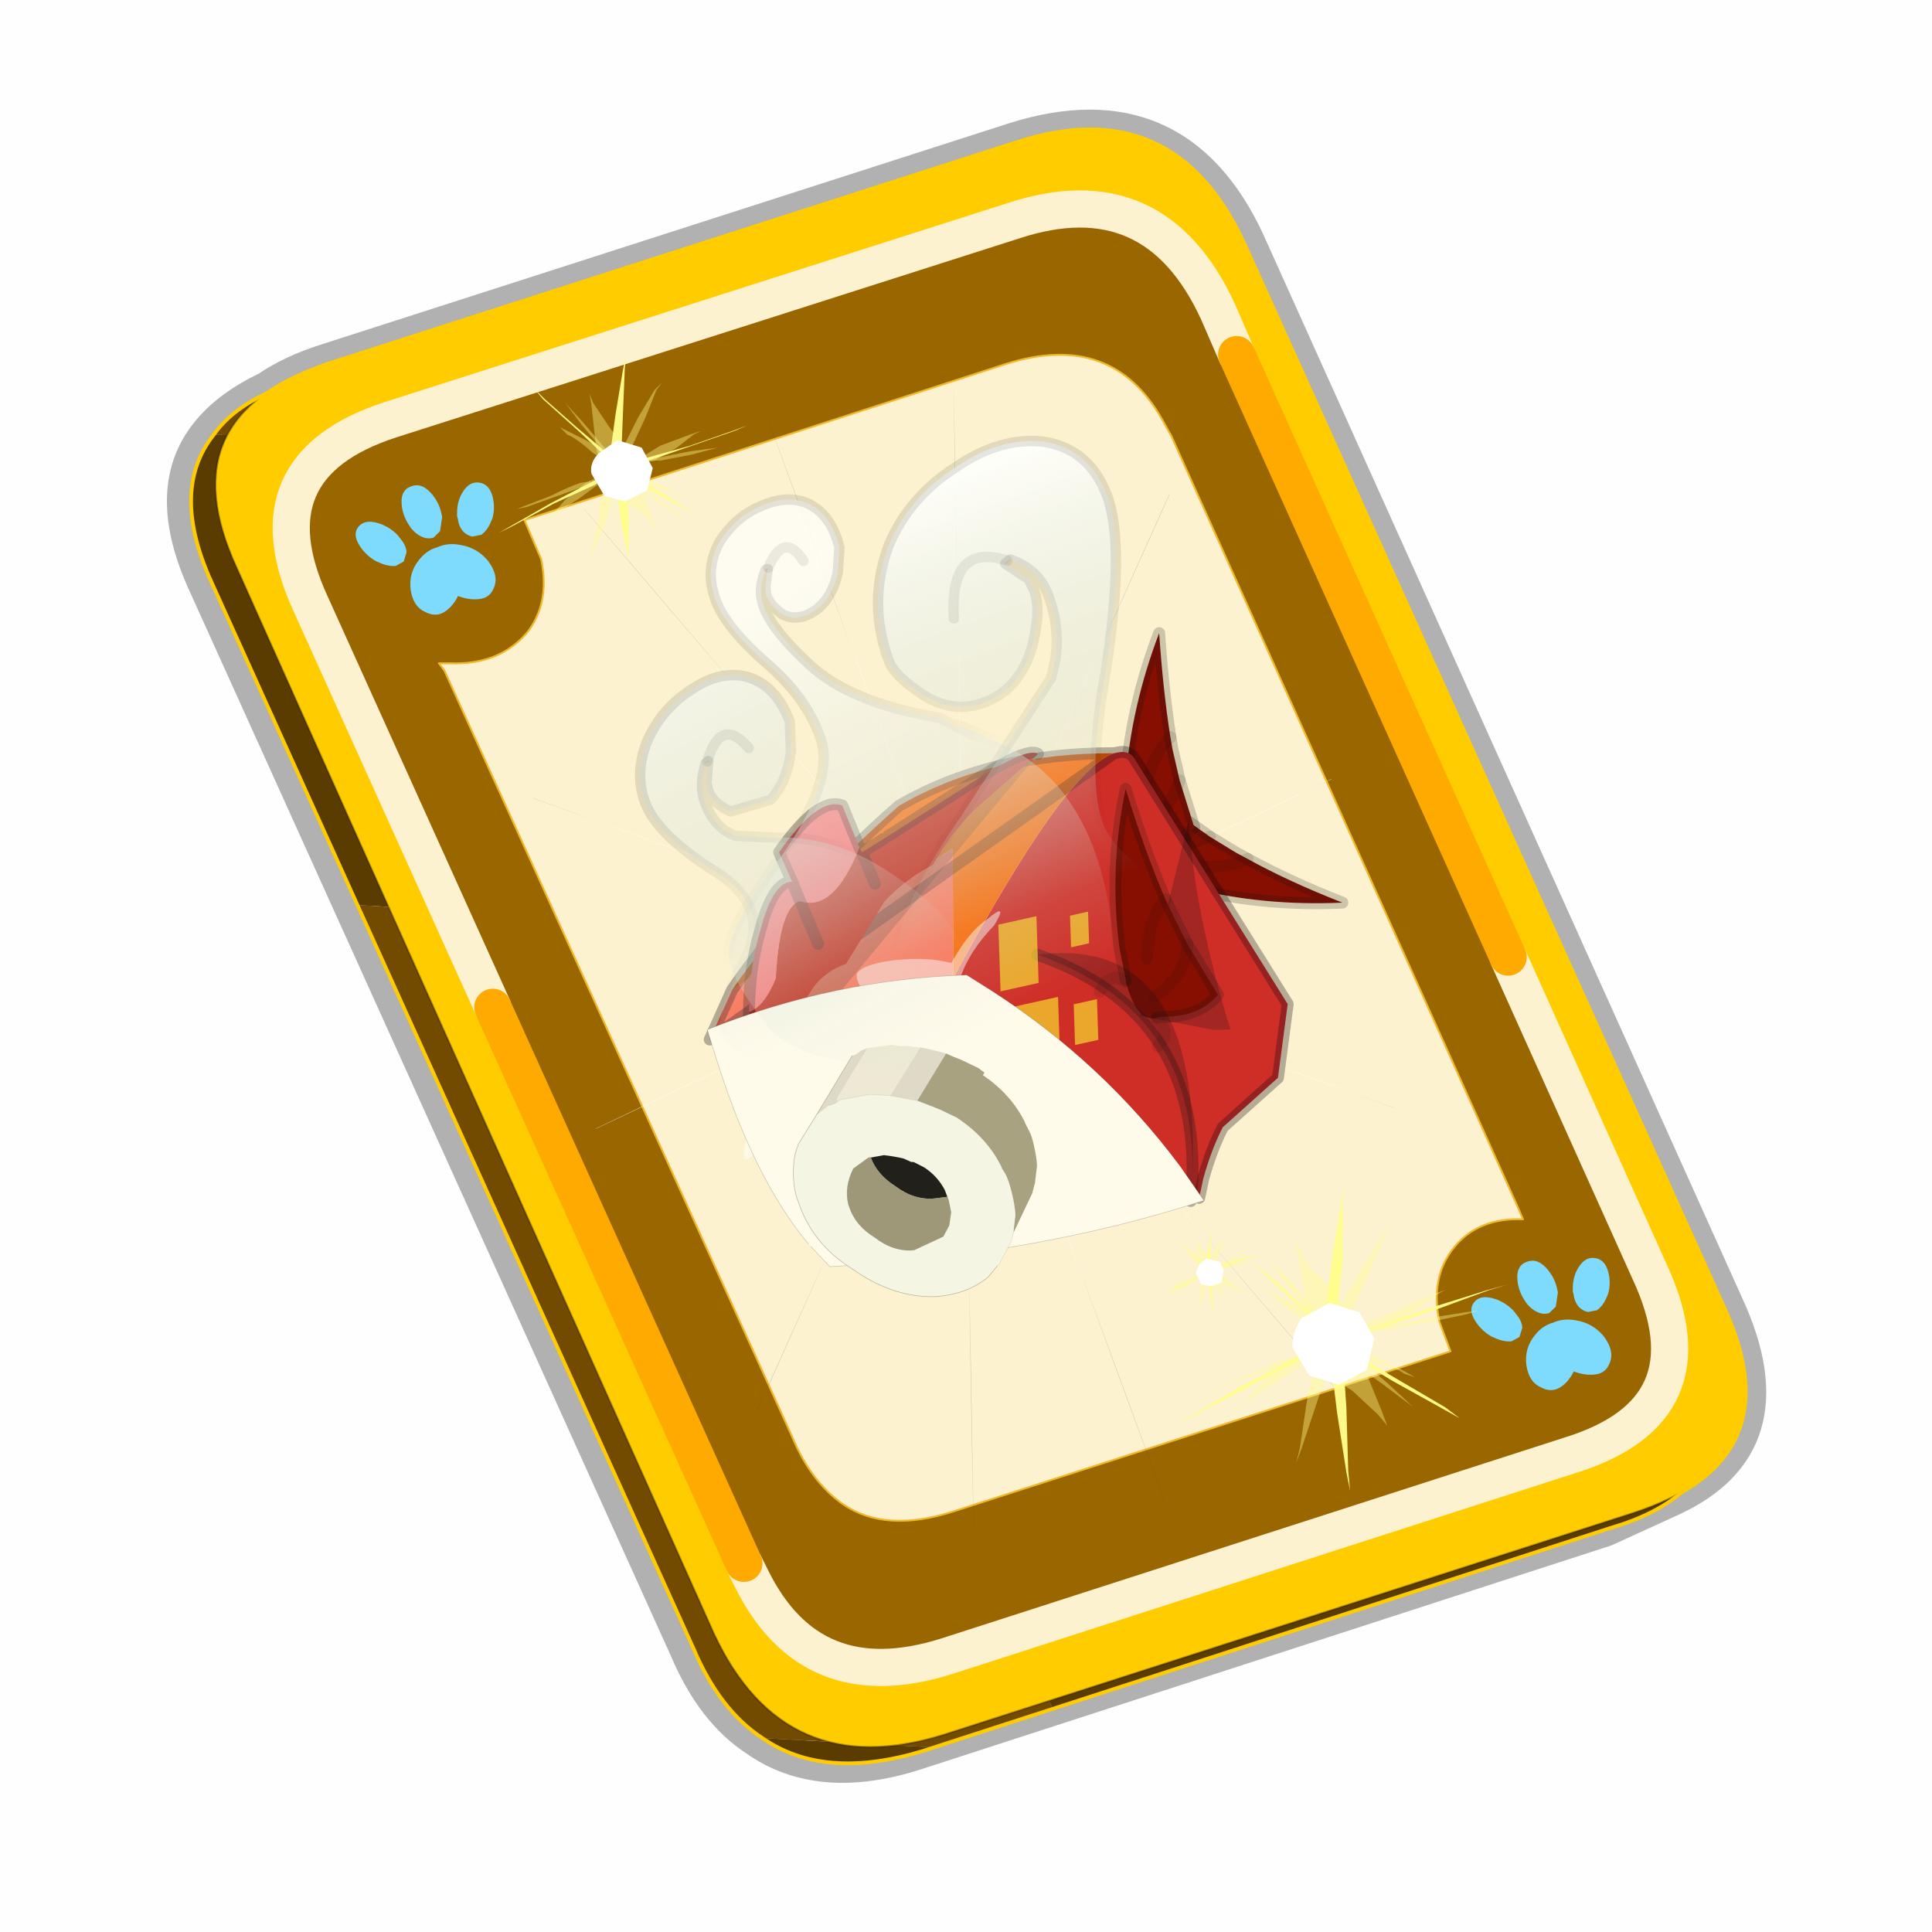 <?xml version="1.0" encoding="UTF-8" standalone="no"?>
<svg xmlns:xlink="http://www.w3.org/1999/xlink" height="60.0px" width="60.0px" xmlns="http://www.w3.org/2000/svg">
  <g transform="matrix(1.0, 0.0, 0.0, 1.0, 0.0, 0.0)">
    <use height="60.0" transform="matrix(1.0, 0.0, 0.0, 1.0, 0.0, 0.0)" width="60.0" xlink:href="#shape0"/>
    <use height="46.85" transform="matrix(1.155, 0.0, 0.0, 1.155, 5.199, 1.253)" width="43.0" xlink:href="#sprite0"/>
  </g>
  <defs>
    <g id="shape0" transform="matrix(1.0, 0.0, 0.0, 1.0, 0.0, 0.0)">
      <path d="M0.0 0.0 L60.0 0.0 60.0 60.0 0.0 60.0 0.0 0.0" fill="#000000" fill-opacity="0.004" fill-rule="evenodd" stroke="none"/>
    </g>
    <g id="sprite0" transform="matrix(1.0, 0.0, 0.0, 1.0, -5.8, -51.0)">
      <use height="45.0" transform="matrix(1.0, 0.0, 0.0, 1.0, 5.8, 52.85)" width="43.0" xlink:href="#sprite1"/>
      <use height="44.05" transform="matrix(1.0, 0.0, 0.0, 1.0, 6.4, 53.35)" width="41.9" xlink:href="#shape4"/>
      <use height="0.0" transform="matrix(1.0, 0.0, 0.0, 1.0, 6.45, 53.4)" width="0.0" xlink:href="#sprite5"/>
      <use height="39.2" transform="matrix(0.522, -0.197, 0.197, 0.522, 15.516, 65.732)" width="31.65" xlink:href="#sprite6"/>
      <use height="44.25" transform="matrix(1.0, 0.0, 0.0, 1.0, 6.3, 53.25)" width="42.1" xlink:href="#shape13"/>
      <clipPath id="clipPath0" transform="matrix(1.0, 0.0, 0.0, 1.0, 0.0, 0.0)">
        <path d="M7.05 61.6 Q7.5 60.95 8.45 60.5 9.1 60.05 10.1 59.7 L28.6 53.75 Q32.85 52.35 34.75 56.45 L47.65 85.05 Q49.25 88.5 46.5 90.05 45.8 90.65 44.6 91.0 L26.1 97.0 Q23.45 97.8 21.8 96.65 20.65 95.9 19.95 94.25 L7.0 65.6 Q5.85 63.1 7.05 61.6" fill="#a74646" fill-rule="evenodd" stroke="none"/>
        <path d="M7.05 61.6 Q7.5 60.95 8.45 60.5 9.1 60.05 10.1 59.7 L28.6 53.75 Q32.85 52.35 34.75 56.45 L47.65 85.05 Q49.25 88.5 46.5 90.05 45.8 90.65 44.6 91.0 L26.1 97.0 Q23.45 97.8 21.8 96.65 20.65 95.9 19.95 94.25 L7.0 65.6 Q5.85 63.1 7.05 61.6 Z" fill="none" stroke="url(#gradient11)" stroke-linecap="round" stroke-linejoin="round" stroke-width="0.05"/>
      </clipPath>
      <g clip-path="url(#clipPath0)">
        <use height="0.0" transform="matrix(1.0, 0.0, 0.0, 1.0, 9.65, 51.0)" width="0.0" xlink:href="#sprite11"/>
        <use height="0.0" transform="matrix(1.0, 0.0, 0.0, 1.0, 9.65, 51.0)" width="0.0" xlink:href="#sprite11"/>
        <use height="30.6" transform="matrix(1.0, 0.0, 0.0, 1.0, 14.7, 59.4)" width="27.15" xlink:href="#shape15"/>
      </g>
      <use height="0.0" transform="matrix(0.141, -0.038, 0.111, 0.226, 27.2, 74.05)" width="0.0" xlink:href="#sprite3"/>
    </g>
    <g id="sprite1" transform="matrix(1.0, 0.0, 0.0, 1.0, 0.5, 0.5)">
      <use height="47.0" transform="matrix(1.0, 0.0, 0.0, 1.0, -1.5, -1.5)" width="45.0" xlink:href="#shape1"/>
      <use height="13.75" transform="matrix(0.239, -0.087, 0.1, 0.234, 34.25, 31.15)" width="15.1" xlink:href="#sprite2"/>
      <use height="13.75" transform="matrix(0.239, -0.087, 0.1, 0.234, 4.25, 10.3)" width="15.1" xlink:href="#sprite2"/>
      <use height="0.0" transform="matrix(0.141, -0.038, 0.111, 0.226, 20.25, 20.65)" width="0.0" xlink:href="#sprite3"/>
      <use height="211.45" transform="matrix(-0.155, 0.051, 0.084, 0.147, 22.604, 3.157)" width="136.6" xlink:href="#sprite4"/>
    </g>
    <g id="shape1" transform="matrix(1.0, 0.0, 0.0, 1.0, 1.5, 1.5)">
      <path d="M22.3 0.35 Q26.6 -1.0 28.5 3.05 L41.4 31.7 Q43.1 35.4 39.9 36.85 L38.15 37.65 19.65 43.65 Q17.05 44.5 15.35 43.3 14.2 42.55 13.5 40.9 L0.55 12.25 Q-0.6 9.75 0.6 8.25 1.15 7.55 2.2 7.05 2.85 6.6 3.8 6.3 L22.3 0.35 Z" fill="none" stroke="#000000" stroke-linecap="round" stroke-linejoin="round" stroke-opacity="0.302" stroke-width="1.0"/>
      <path d="M0.75 8.25 L29.8 9.75 25.55 0.9 Q26.9 1.6 27.8 3.55 L40.7 32.15 Q42.6 36.3 38.3 37.65 L23.3 42.5 13.15 21.4 4.6 20.9 0.7 12.25 Q-0.45 9.75 0.75 8.25 M20.1 43.55 L19.8 43.65 Q17.15 44.45 15.5 43.3 L20.1 43.55" fill="#5b3c00" fill-rule="evenodd" stroke="none"/>
      <path d="M25.55 0.9 L29.8 9.75 0.75 8.25 Q1.45 7.3 3.1 6.75 L21.65 0.8 25.55 0.9 M4.6 20.9 L13.15 21.4 23.3 42.5 20.1 43.55 15.5 43.3 Q14.35 42.55 13.65 40.9 L4.6 20.9" fill="#724b00" fill-rule="evenodd" stroke="none"/>
      <path d="M0.75 8.25 Q-0.45 9.75 0.7 12.25 L4.6 20.9 13.65 40.9 Q14.35 42.55 15.5 43.3 17.15 44.45 19.8 43.65 L20.1 43.55 23.3 42.5 38.3 37.65 Q42.6 36.3 40.7 32.15 L27.8 3.55 Q26.9 1.6 25.55 0.9 L21.65 0.8 3.1 6.75 Q1.45 7.3 0.75 8.25 Z" fill="none" stroke="#000000" stroke-linecap="round" stroke-linejoin="round" stroke-opacity="0.302" stroke-width="0.05"/>
      <path d="M14.2 40.5 L1.35 11.8 Q-0.5 7.75 3.8 6.35 L22.3 0.4 Q26.55 -1.0 28.45 3.1 L41.35 31.7 Q43.25 35.85 38.9 37.25 L20.4 43.2 Q16.1 44.55 14.2 40.5" fill="#ffcc00" fill-rule="evenodd" stroke="none"/>
      <path d="M14.2 40.5 L1.35 11.8 Q-0.5 7.75 3.8 6.35 L22.3 0.4 Q26.55 -1.0 28.45 3.1 L41.35 31.7 Q43.25 35.85 38.9 37.25 L20.4 43.2 Q16.1 44.55 14.2 40.5 Z" fill="none" stroke="#000000" stroke-linecap="round" stroke-linejoin="round" stroke-opacity="0.302" stroke-width="0.05"/>
      <path d="M9.15 13.6 Q9.8 12.8 9.55 11.6 L9.1 10.55 22.05 6.35 Q24.9 5.45 26.25 7.85 L26.5 8.3 35.8 29.0 35.95 29.35 Q34.75 29.3 34.1 30.1 33.45 30.9 33.7 32.1 L34.0 32.9 20.65 37.2 Q18.8 37.8 17.65 37.0 16.8 36.4 16.3 35.2 L6.95 14.6 6.8 14.4 7.1 14.4 Q8.4 14.45 9.15 13.6" fill="#fcf2cf" fill-rule="evenodd" stroke="none"/>
      <path d="M28.25 6.1 L35.55 22.3 39.35 30.75 Q41.1 34.5 37.2 35.7 L20.45 41.1 Q16.8 42.25 15.2 39.0 L15.0 38.6 8.25 23.65 3.35 12.8 Q1.65 9.1 5.5 7.85 L22.25 2.5 Q26.05 1.25 27.75 4.95 L28.25 6.1 M9.15 13.6 Q8.4 14.45 7.1 14.4 L6.8 14.4 6.95 14.6 16.3 35.2 Q16.8 36.4 17.65 37.0 18.8 37.8 20.65 37.2 L34.0 32.9 33.7 32.1 Q33.45 30.9 34.1 30.1 34.75 29.3 35.95 29.35 L35.8 29.0 26.5 8.3 26.25 7.85 Q24.9 5.45 22.05 6.35 L9.1 10.55 9.55 11.6 Q9.8 12.8 9.15 13.6" fill="#996600" fill-rule="evenodd" stroke="none"/>
      <path d="M9.15 13.6 Q9.8 12.8 9.55 11.6 L9.1 10.55 22.05 6.35 Q24.9 5.45 26.25 7.85 L26.5 8.3 35.8 29.0 35.95 29.35 Q34.75 29.3 34.1 30.1 33.45 30.9 33.7 32.1 L34.0 32.9 20.65 37.2 Q18.8 37.8 17.65 37.0 16.8 36.4 16.3 35.2 L6.95 14.6 6.8 14.4 7.1 14.4 Q8.4 14.45 9.15 13.6" fill="none" stroke="#f0b92b" stroke-linecap="round" stroke-linejoin="round" stroke-width="0.05"/>
      <path d="M35.55 22.3 L39.35 30.75 Q41.1 34.5 37.2 35.7 L20.45 41.1 Q16.8 42.25 15.2 39.0 L15.0 38.6 M8.25 23.65 L3.35 12.8 Q1.65 9.1 5.5 7.85 L22.25 2.5 Q26.05 1.25 27.75 4.95 L28.25 6.1" fill="none" stroke="#fcf2cf" stroke-linecap="round" stroke-linejoin="round" stroke-width="1.0"/>
      <path d="M28.25 6.1 L35.55 22.3 M15.0 38.6 L8.25 23.65" fill="none" stroke="#ffaa00" stroke-linecap="round" stroke-linejoin="round" stroke-width="1.0"/>
    </g>
    <g id="sprite2" transform="matrix(1.0, 0.0, 0.0, 1.0, 0.0, 0.0)">
      <use height="13.75" transform="matrix(1.0, 0.0, 0.0, 1.0, 0.0, 0.0)" width="15.1" xlink:href="#shape2"/>
    </g>
    <g id="shape2" transform="matrix(1.0, 0.0, 0.0, 1.0, 0.0, 0.0)">
      <path d="M10.75 4.9 Q10.75 4.6 10.9 4.35 11.25 3.45 11.95 2.75 13.3 1.5 14.35 2.1 15.4 2.7 14.95 4.45 14.7 5.4 14.1 6.15 L13.75 6.5 Q13.1 7.15 12.35 7.35 L11.4 7.2 Q10.95 6.9 10.75 6.4 10.5 5.75 10.75 4.9 M7.5 5.9 Q7.0 5.85 6.6 5.5 6.05 5.0 5.8 4.15 L5.7 3.6 Q5.55 2.65 5.8 1.7 6.25 0.0 7.5 0.0 L7.6 0.0 Q8.85 0.0 9.3 1.7 9.55 2.65 9.4 3.6 L9.3 4.15 8.5 5.5 7.6 5.9 7.5 5.9 M4.35 4.9 Q4.6 5.75 4.35 6.4 L3.7 7.2 2.75 7.35 Q2.0 7.15 1.35 6.5 L1.0 6.15 Q0.4 5.4 0.15 4.45 -0.3 2.7 0.75 2.1 1.8 1.5 3.15 2.75 3.85 3.45 4.2 4.35 L4.35 4.9 M5.5 13.7 Q4.45 13.9 3.65 12.95 2.75 12.0 3.2 10.25 3.7 8.5 5.25 7.6 6.4 6.9 7.55 7.0 8.75 6.9 9.9 7.6 11.45 8.5 11.95 10.25 12.35 12.0 11.5 12.95 10.7 13.9 9.65 13.7 8.55 13.5 7.55 12.6 6.55 13.5 5.5 13.7" fill="#7fdbfe" fill-rule="evenodd" stroke="none"/>
    </g>
    <g id="sprite4" transform="matrix(1.0, 0.0, 0.0, 1.0, 0.0, -0.05)">
      <use height="211.55" transform="matrix(1.0, 0.0, 0.0, 1.0, -0.05, 0.0)" width="136.7" xlink:href="#shape3"/>
    </g>
    <g id="shape3" transform="matrix(1.0, 0.0, 0.0, 1.0, 0.05, 0.0)">
      <path d="M136.55 165.8 L68.6 106.0 68.4 106.0 118.25 201.5 M68.2 105.7 L68.25 105.8 68.25 105.75 68.2 105.7 0.0 45.7 M68.25 105.8 L68.3 105.85 68.3 105.8 68.25 105.75 49.95 0.05 M0.05 97.7 L68.15 105.95 68.25 105.85 68.25 105.8 M68.3 105.85 L68.25 105.85 68.3 106.0 68.3 105.85 68.3 105.8 68.35 105.8 68.3 105.8 86.6 18.35 M50.0 193.2 L68.3 106.0 68.15 105.95 18.25 151.55 M68.4 106.0 L68.3 106.0 86.55 211.5 M68.4 106.0 L68.3 105.85 M68.6 106.0 L68.35 105.8 118.25 60.15 M136.6 114.25 L68.6 106.0 M68.2 105.7 L18.25 10.05" fill="none" stroke="url(#gradient0)" stroke-linecap="round" stroke-linejoin="round" stroke-width="0.05"/>
    </g>
    <radialGradient cx="0" cy="0" gradientTransform="matrix(0.209, 0.0, 0.0, 0.177, 67.15, 107.2)" gradientUnits="userSpaceOnUse" id="gradient0" r="819.2" spreadMethod="pad">
      <stop offset="0.357" stop-color="#ffffff"/>
      <stop offset="0.671" stop-color="#000000" stop-opacity="0.0"/>
    </radialGradient>
    <g id="shape4" transform="matrix(1.0, 0.0, 0.0, 1.0, -6.4, -53.35)">
      <path d="M7.05 61.6 Q7.5 60.95 8.45 60.5 9.1 60.05 10.1 59.7 L28.6 53.75 Q32.85 52.35 34.75 56.45 L47.65 85.05 Q49.25 88.5 46.5 90.05 45.8 90.65 44.6 91.0 L26.1 97.0 Q23.45 97.8 21.8 96.65 20.65 95.9 19.95 94.25 L7.0 65.6 Q5.85 63.1 7.05 61.6 Z" fill="none" stroke="url(#gradient1)" stroke-linecap="round" stroke-linejoin="round" stroke-width="0.05"/>
    </g>
    <radialGradient cx="0" cy="0" gradientTransform="matrix(0.025, 0.0, 0.0, 0.027, 27.35, 75.35)" gradientUnits="userSpaceOnUse" id="gradient1" r="819.2" spreadMethod="pad">
      <stop offset="0.357" stop-color="#ffffff"/>
      <stop offset="0.671" stop-color="#000000" stop-opacity="0.0"/>
    </radialGradient>
    <g id="sprite6" transform="matrix(1.0, 0.0, 0.0, 1.0, -1.6, 0.1)">
      <use height="46.55" transform="matrix(0.574, 0.0, 0.0, 0.574, 1.622, 12.363)" width="55.05" xlink:href="#sprite7"/>
      <use height="33.8" transform="matrix(1.0, 0.0, 0.0, 1.0, 1.95, -0.6)" width="28.05" xlink:href="#shape12"/>
    </g>
    <g id="sprite7" transform="matrix(1.0, 0.0, 0.0, 1.0, 23.9, 31.75)">
      <use height="29.6" transform="matrix(1.0, 0.0, 0.0, 1.0, 12.2, -32.75)" width="19.95" xlink:href="#shape5"/>
      <use height="41.1" transform="matrix(1.0, 0.0, 0.0, 1.0, -23.6, -26.3)" width="47.45" xlink:href="#sprite8"/>
      <use height="44.85" transform="matrix(1.0, 0.0, 0.0, 1.0, -23.2, -29.05)" width="45.25" xlink:href="#shape7"/>
      <use height="19.55" transform="matrix(0.234, -0.689, 0.421, 0.06, -2.174, 1.718)" width="21.55" xlink:href="#sprite9"/>
      <use height="12.05" transform="matrix(1.0, 0.0, 0.0, 1.0, -23.9, -14.15)" width="27.4" xlink:href="#shape9"/>
      <use height="28.15" transform="matrix(1.0, 0.0, 0.0, 1.0, -23.3, -13.5)" width="34.25" xlink:href="#sprite10"/>
      <use height="22.0" transform="matrix(1.0, 0.0, 0.0, 1.0, -21.0, -7.35)" width="20.35" xlink:href="#shape11"/>
    </g>
    <g id="shape5" transform="matrix(1.0, 0.0, 0.0, 1.0, -12.2, 32.75)">
      <path d="M15.75 -14.9 L15.95 -14.95 Q17.45 -17.1 19.85 -17.25 L22.2 -13.75 23.8 -11.7 24.5 -10.9 Q27.05 -7.9 30.65 -4.65 24.35 -6.7 19.15 -10.3 L17.15 -11.85 17.05 -11.9 Q14.65 -13.95 15.65 -14.8 L15.75 -14.9 M17.1 -13.9 L22.2 -13.75 17.1 -13.9 M19.5 -12.2 Q22.45 -10.65 24.5 -10.9 22.45 -10.65 19.5 -12.2" fill="#860f02" fill-rule="evenodd" stroke="none"/>
      <path d="M15.75 -14.9 L15.95 -14.95 Q17.45 -17.1 19.85 -17.25 L22.2 -13.75 23.8 -11.7 24.5 -10.9 Q27.05 -7.9 30.65 -4.65 24.35 -6.7 19.15 -10.3 L17.15 -11.85" fill="none" stroke="#130f12" stroke-linecap="round" stroke-linejoin="round" stroke-opacity="0.2" stroke-width="1.0"/>
      <path d="M17.05 -11.9 Q17.25 -10.65 15.3 -10.85 M15.65 -14.8 Q15.4 -15.8 14.7 -16.0 L13.7 -16.05 M24.5 -10.9 Q22.45 -10.65 19.5 -12.2 M22.2 -13.75 L17.1 -13.9" fill="none" stroke="#130f12" stroke-linecap="round" stroke-linejoin="round" stroke-opacity="0.102" stroke-width="1.0"/>
      <path d="M16.2 -18.3 L17.2 -20.6 Q19.9 -26.35 24.25 -31.25 22.85 -26.6 22.05 -22.75 L21.85 -21.7 21.5 -19.1 21.25 -14.95 Q19.05 -13.85 16.7 -14.95 L16.55 -14.95 16.4 -14.95 Q15.1 -15.2 16.15 -18.2 L16.2 -18.3 M17.25 -16.45 Q19.75 -16.85 21.5 -19.1 19.75 -16.85 17.25 -16.45 M18.4 -19.2 Q20.15 -21.95 22.05 -22.75 20.15 -21.95 18.4 -19.2" fill="#860f02" fill-rule="evenodd" stroke="none"/>
      <path d="M16.15 -18.2 Q15.7 -19.35 14.1 -18.2 M16.4 -14.95 Q16.7 -14.0 16.2 -13.4 L15.35 -12.9 M21.5 -19.1 Q19.75 -16.85 17.25 -16.45 M22.05 -22.75 Q20.15 -21.95 18.4 -19.2" fill="none" stroke="#130f12" stroke-linecap="round" stroke-linejoin="round" stroke-opacity="0.102" stroke-width="1.0"/>
      <path d="M22.05 -22.75 Q22.85 -26.6 24.25 -31.25 19.9 -26.35 17.2 -20.6 L16.2 -18.3 M16.55 -14.95 L16.7 -14.95 Q19.05 -13.85 21.25 -14.95 L21.5 -19.1 21.85 -21.7 22.05 -22.75" fill="none" stroke="#130f12" stroke-linecap="round" stroke-linejoin="round" stroke-opacity="0.2" stroke-width="1.0"/>
    </g>
    <g id="sprite8" transform="matrix(1.0, 0.0, 0.0, 1.0, -8.25, 0.5)">
      <use height="43.1" transform="matrix(1.0, 0.0, 0.0, 1.0, 7.25, -1.5)" width="49.45" xlink:href="#shape6"/>
    </g>
    <g id="shape6" transform="matrix(1.0, 0.0, 0.0, 1.0, -7.25, 1.5)">
      <path d="M49.0 2.65 L49.3 2.7 49.55 2.75 Q50.15 2.9 50.4 3.5 L55.2 27.5 52.25 33.0 46.45 35.25 Q44.9 36.65 43.4 38.7 L42.5 40.1 24.15 22.15 Q25.4 19.7 27.4 17.6 L28.6 16.45 29.7 15.55 Q44.75 2.45 49.0 2.65" fill="#cf2e27" fill-rule="evenodd" stroke="none"/>
      <path d="M24.15 22.15 L8.75 13.15 12.0 9.9 33.5 5.35 29.7 15.55 28.6 16.45 27.4 17.6 Q25.4 19.7 24.15 22.15" fill="#fe7256" fill-rule="evenodd" stroke="none"/>
      <path d="M12.0 9.9 Q20.15 4.3 30.55 0.4 39.3 -1.05 49.0 2.65 44.75 2.45 29.7 15.55 L33.5 5.35 12.0 9.9" fill="#fd6701" fill-rule="evenodd" stroke="none"/>
      <path d="M49.0 2.65 L49.3 2.7 49.55 2.75 Q50.15 2.9 50.4 3.5 L55.2 27.5 52.25 33.0 46.45 35.25 Q44.9 36.65 43.4 38.7 L42.5 40.1 M8.75 13.15 L12.0 9.9 Q20.15 4.3 30.55 0.4 39.3 -1.05 49.0 2.65 Z" fill="none" stroke="#130712" stroke-linecap="round" stroke-linejoin="round" stroke-opacity="0.302" stroke-width="1.0"/>
    </g>
    <g id="shape7" transform="matrix(1.0, 0.0, 0.0, 1.0, 23.2, 29.05)">
      <path d="M16.8 1.55 L11.4 -1.75 21.05 -15.7 Q18.75 -8.4 18.1 2.0 L16.8 1.55" fill="#130f12" fill-opacity="0.231" fill-rule="evenodd" stroke="none"/>
      <path d="M16.85 -10.15 L16.95 -8.95 17.25 -5.95 18.15 -1.1 Q15.95 0.15 12.9 -1.1 L12.7 -1.1 12.55 -1.1 Q10.95 -1.45 11.3 -4.85 L11.35 -5.0 11.8 -7.7 Q13.35 -14.3 17.0 -20.0 16.65 -14.65 16.85 -10.15 14.9 -9.2 13.65 -6.05 14.9 -9.2 16.85 -10.15 M13.05 -2.85 Q15.9 -3.3 17.25 -5.95 15.9 -3.3 13.05 -2.85" fill="#860f02" fill-rule="evenodd" stroke="none"/>
      <path d="M17.25 -5.95 L16.95 -8.95 16.85 -10.15 Q16.65 -14.65 17.0 -20.0 13.35 -14.3 11.8 -7.7 L11.35 -5.0 M12.7 -1.1 L12.9 -1.1 Q15.95 0.15 18.15 -1.1 L17.25 -5.95" fill="none" stroke="#130f12" stroke-linecap="round" stroke-linejoin="round" stroke-opacity="0.2" stroke-width="1.0"/>
      <path d="M16.85 -10.15 Q14.9 -9.2 13.65 -6.05 M17.25 -5.95 Q15.9 -3.3 13.05 -2.85 M11.3 -4.85 Q10.45 -6.2 8.95 -4.85 M12.55 -1.1 Q13.15 -0.05 12.7 0.65 L11.9 1.2" fill="none" stroke="#130f12" stroke-linecap="round" stroke-linejoin="round" stroke-opacity="0.102" stroke-width="1.0"/>
      <path d="M10.75 12.45 Q16.0 -0.55 5.15 -9.6 18.7 -6.35 10.75 12.45" fill="#130f12" fill-opacity="0.243" fill-rule="evenodd" stroke="none"/>
      <path d="M5.15 -9.6 Q16.0 -0.55 10.75 12.45 L9.9 14.3" fill="none" stroke="#130f12" stroke-linecap="round" stroke-linejoin="round" stroke-opacity="0.29" stroke-width="1.0"/>
      <path d="M11.15 -25.35 L4.75 -22.95 Q2.05 -21.8 -0.4 -19.75 -3.0 -19.45 -5.3 -18.3 L-10.15 -14.55 Q-11.85 -14.6 -13.3 -13.75 -18.5 -10.0 -21.7 -6.7 -21.7 -8.3 -20.65 -10.35 -19.65 -12.45 -19.2 -13.65 -17.85 -13.6 -16.1 -15.5 -13.65 -21.05 -11.9 -20.85 -9.6 -18.95 -5.65 -23.3 L-5.6 -22.85 -3.5 -23.25 -3.05 -23.35 4.6 -24.95 Q10.5 -26.3 11.15 -25.35 M-5.5 -20.0 L-5.6 -22.85 -5.5 -20.0 M-11.9 -20.85 L-11.75 -16.95 -11.9 -20.85" fill="#c22312" fill-rule="evenodd" stroke="none"/>
      <path d="M-21.7 -6.7 Q-18.5 -10.0 -13.3 -13.75 -11.85 -14.6 -10.15 -14.55 L-5.3 -18.3 Q-3.0 -19.45 -0.4 -19.75 2.05 -21.8 4.75 -22.95 L11.15 -25.35 -21.7 -6.7" fill="#130f12" fill-opacity="0.2" fill-rule="evenodd" stroke="none"/>
      <path d="M-19.2 -13.65 Q-17.9 -17.05 -15.95 -19.65 -13.45 -23.2 -11.95 -22.6 L-12.1 -25.3 Q-7.35 -28.55 -5.75 -27.1 L-5.65 -23.3 Q-9.6 -18.95 -11.9 -20.85 L-11.95 -22.6 -11.9 -20.85 Q-13.65 -21.05 -16.1 -15.5 -17.85 -13.6 -19.2 -13.65" fill="#fe7070" fill-rule="evenodd" stroke="none"/>
      <path d="M11.15 -25.35 Q10.5 -26.3 4.6 -24.95 L-3.05 -23.35 M-3.5 -23.25 L-5.6 -22.85 -5.5 -20.0 M-19.2 -13.65 Q-17.9 -17.05 -15.95 -19.65 -13.45 -23.2 -11.95 -22.6 L-12.1 -25.3 Q-7.35 -28.55 -5.75 -27.1 L-5.65 -23.3 -5.6 -22.85 M-11.9 -20.85 L-11.95 -22.6 M-11.75 -16.95 L-11.9 -20.85 M-19.2 -13.65 Q-19.65 -12.45 -20.65 -10.35 -21.7 -8.3 -21.7 -6.7" fill="none" stroke="#130f12" stroke-linecap="round" stroke-linejoin="round" stroke-opacity="0.302" stroke-width="1.0"/>
    </g>
    <g id="sprite9" transform="matrix(1.0, 0.0, 0.0, 1.0, 10.75, 9.75)">
      <use height="19.55" transform="matrix(1.0, 0.0, 0.0, 1.0, -10.75, -9.75)" width="21.55" xlink:href="#shape8"/>
    </g>
    <g id="shape8" transform="matrix(1.0, 0.0, 0.0, 1.0, 10.75, 9.75)">
      <path d="M3.1 -1.8 L3.1 -9.5 10.8 -9.5 10.8 -1.8 3.1 -1.8 M6.35 8.6 L6.35 4.95 10.0 4.95 10.0 8.6 6.35 8.6 M1.0 2.0 L-10.75 2.0 -10.75 -9.75 1.0 -9.75 1.0 2.0 M-4.95 5.1 L-0.25 5.1 -0.25 9.8 -4.95 9.8 -4.95 5.1" fill="#ffff2f" fill-opacity="0.58" fill-rule="evenodd" stroke="none"/>
    </g>
    <g id="shape9" transform="matrix(1.0, 0.0, 0.0, 1.0, 23.9, 14.15)">
      <path d="M2.65 -13.2 Q-0.1 -11.9 -1.6 -10.05 -4.75 -11.15 -7.4 -10.6 L-7.65 -9.9 -8.55 -9.5 -12.1 -9.0 Q-12.1 -7.9 -13.1 -7.45 L-15.0 -6.95 Q-16.8 -5.5 -16.2 -4.35 -15.1 -3.0 -18.65 -3.0 -19.9 -3.65 -23.2 -2.3 -24.55 -1.6 -23.25 -3.65 -21.9 -5.7 -19.2 -7.15 L-18.55 -7.95 Q-16.9 -9.1 -14.85 -9.1 -17.7 -11.85 -9.45 -11.5 -9.95 -12.85 -9.6 -13.45 -8.9 -14.05 -6.2 -13.4 -3.55 -12.7 -1.85 -11.5 0.45 -13.45 2.2 -13.85 4.55 -14.7 2.65 -13.2" fill="#ffffff" fill-opacity="0.502" fill-rule="evenodd" stroke="none"/>
    </g>
    <g id="sprite10" transform="matrix(1.0, 0.0, 0.0, 1.0, 0.0, 0.0)">
      <use height="28.25" transform="matrix(1.0, 0.0, 0.0, 1.0, -0.05, -0.05)" width="34.35" xlink:href="#shape10"/>
    </g>
    <g id="shape10" transform="matrix(1.0, 0.0, 0.0, 1.0, 0.05, 0.05)">
      <path d="M2.0 20.1 L1.9 19.85 Q-0.55 12.9 0.2 1.6 L0.3 0.0 Q11.8 -0.2 22.3 3.4 L23.85 5.45 Q30.4 14.3 33.4 24.75 L34.25 28.15 Q19.3 27.45 2.9 22.25 L2.0 20.1" fill="#fffbeb" fill-rule="evenodd" stroke="none"/>
      <path d="M1.9 19.85 Q-0.55 12.9 0.2 1.6 L0.3 0.0 Q11.8 -0.2 22.3 3.4 L23.85 5.45 Q30.4 14.3 33.4 24.75 L34.25 28.15 Q19.3 27.45 2.9 22.25 L2.0 20.1" fill="none" stroke="#000000" stroke-linecap="round" stroke-linejoin="round" stroke-opacity="0.2" stroke-width="0.05"/>
    </g>
    <g id="shape11" transform="matrix(1.0, 0.0, 0.0, 1.0, 21.0, 7.35)">
      <path d="M-12.4 -7.15 L-12.05 -7.15 -11.7 -7.25 -11.5 -7.3 -10.95 -7.3 -14.9 -4.2 -14.85 -4.0 -15.2 -3.9 -15.8 -3.95 -16.25 -3.8 -16.9 -3.6 -12.4 -7.15 M-6.8 -5.8 L-5.65 -5.05 -5.45 -4.9 -4.95 -4.55 -8.6 -1.7 -8.8 -1.8 -10.6 -2.9 -6.8 -5.8" fill="#dedac7" fill-rule="evenodd" stroke="none"/>
      <path d="M-16.9 -3.6 L-16.25 -3.8 -15.8 -3.95 -15.2 -3.9 -14.85 -4.0 -14.65 -4.05 -12.2 -3.6 -12.05 -3.55 -10.7 -2.95 -10.6 -2.9 -8.8 -1.8 -8.6 -1.7 -7.65 -0.85 -7.1 -0.35 -6.0 0.8 Q-4.2 3.3 -3.95 6.0 L-3.95 6.2 Q-3.75 6.9 -3.85 7.85 -3.95 9.0 -4.2 9.95 L-4.3 10.25 -4.95 11.5 -5.45 12.2 -7.1 13.65 -7.2 13.65 -8.25 14.25 Q-10.35 15.0 -12.95 14.25 -16.35 13.1 -18.7 9.6 -21.15 6.4 -20.95 2.6 L-20.95 2.25 Q-20.75 0.45 -19.8 -1.1 L-19.25 -1.8 -16.9 -3.6" fill="#f5f5e3" fill-rule="evenodd" stroke="none"/>
      <path d="M-14.85 -4.0 L-14.9 -4.2 -10.95 -7.3 -9.05 -6.85 -8.9 -6.8 -8.35 -6.5 -7.55 -6.2 -7.45 -6.1 -6.8 -5.8 -10.6 -2.9 -10.7 -2.95 -12.05 -3.55 -12.2 -3.6 -14.65 -4.05 -14.85 -4.0" fill="#ede9d4" fill-rule="evenodd" stroke="none"/>
      <path d="M-4.95 -4.55 L-4.5 -4.1 -3.95 -3.6 -2.85 -2.45 -2.5 -1.9 -2.7 -1.75 Q-1.05 0.6 -0.8 3.15 L-0.8 3.3 -0.7 4.25 -0.7 4.6 Q-0.8 5.75 -1.05 6.7 L-1.15 7.0 -1.8 8.25 -2.3 8.95 -4.95 11.5 -4.3 10.25 -4.2 9.95 Q-3.95 9.0 -3.85 7.85 -3.75 6.9 -3.95 6.2 L-3.95 6.0 Q-4.2 3.3 -6.0 0.8 L-7.1 -0.35 -7.65 -0.85 -8.6 -1.7 -4.95 -4.55" fill="#a8a281" fill-rule="evenodd" stroke="none"/>
      <path d="M-12.4 -7.15 L-16.9 -3.6 -19.25 -1.8 -19.8 -1.1 Q-20.75 0.45 -20.95 2.25 L-20.95 2.6 Q-21.15 6.4 -18.7 9.6 -16.35 13.1 -12.95 14.25 -10.35 15.0 -8.25 14.25 L-7.2 13.65" fill="none" stroke="#9e9879" stroke-linecap="round" stroke-linejoin="round" stroke-opacity="0.69" stroke-width="0.05"/>
      <path d="M-16.9 -3.6 L-16.25 -3.8 -15.8 -3.95 -15.2 -3.9 -14.85 -4.0 -14.65 -4.05 -12.2 -3.6 -12.05 -3.55 -10.7 -2.95 -10.6 -2.9 -8.8 -1.8 -8.6 -1.7 -7.65 -0.85 -7.1 -0.35 -6.0 0.8 Q-4.2 3.3 -3.95 6.0 L-3.95 6.2 Q-3.75 6.9 -3.85 7.85 -3.95 9.0 -4.2 9.95 L-4.3 10.25 -4.95 11.5 -5.45 12.2 -7.1 13.65 M-2.3 8.95 L-4.95 11.5" fill="none" stroke="#000000" stroke-linecap="round" stroke-linejoin="round" stroke-opacity="0.102" stroke-width="0.05"/>
      <path d="M-9.1 6.75 L-9.1 6.2 -9.1 6.15 Q-9.25 4.85 -10.05 3.75 L-10.6 3.15 Q-10.7 3.0 -10.9 2.95 L-11.4 2.45 Q-12.15 1.95 -12.85 1.6 L-13.95 1.4 Q-13.95 2.95 -12.85 4.4 -11.8 6.05 -10.15 6.5 L-9.1 6.75" fill="#22201a" fill-rule="evenodd" stroke="none"/>
      <path d="M-9.1 6.75 L-10.15 6.5 Q-11.8 6.05 -12.85 4.4 -13.95 2.95 -13.95 1.4 -14.05 1.3 -14.1 1.35 L-14.2 1.35 -15.65 1.75 Q-16.9 2.9 -17.1 4.4 L-17.1 4.55 Q-17.2 6.25 -16.0 7.8 -14.95 9.5 -13.3 9.95 L-10.6 9.75 -9.8 9.05 -9.25 8.05 -9.25 8.0 -9.1 7.05 -9.1 6.75" fill="#9e9879" fill-rule="evenodd" stroke="none"/>
      <path d="M-13.95 1.4 L-12.85 1.6 Q-12.15 1.95 -11.4 2.45 L-10.9 2.95 Q-10.7 3.0 -10.6 3.15 L-10.05 3.75 Q-9.25 4.85 -9.1 6.15 L-9.1 6.2 -9.1 6.75 -10.15 6.5 Q-11.8 6.05 -12.85 4.4 -13.95 2.95 -13.95 1.4 -14.05 1.3 -14.1 1.35 L-14.2 1.35 -15.65 1.75 Q-16.9 2.9 -17.1 4.4 L-17.1 4.55 Q-17.2 6.25 -16.0 7.8 -14.95 9.5 -13.3 9.95 L-10.6 9.75 -9.8 9.05 -9.25 8.05 -9.25 8.0 -9.1 7.05 -9.1 6.75" fill="none" stroke="#000000" stroke-linecap="round" stroke-linejoin="round" stroke-opacity="0.102" stroke-width="0.05"/>
    </g>
    <g id="shape12" transform="matrix(1.0, 0.0, 0.0, 1.0, -1.95, 0.6)">
      <path d="M20.3 15.0 L20.35 15.05 Q23.7 18.55 22.15 25.05 20.65 31.6 13.3 29.1 5.9 26.5 4.95 23.8 4.05 21.05 4.35 19.9 4.65 18.7 8.4 16.3 12.1 13.8 12.2 11.7 12.3 9.55 10.95 7.15 9.65 4.65 9.85 3.25 9.95 1.95 11.0 1.05 12.15 0.2 13.4 0.15 14.8 0.05 15.6 0.8 16.5 1.7 16.3 3.35 L15.8 4.45 Q15.15 5.45 14.25 5.75 13.2 6.05 12.6 5.4 12.15 4.75 12.2 4.2 L12.3 3.85 12.7 3.1 12.6 3.1 Q11.95 3.8 11.9 4.5 11.75 5.7 12.95 8.1 14.15 10.55 17.95 12.75 L19.05 14.0 Q17.65 12.3 20.3 15.0 L19.05 14.0 20.3 15.0" fill="url(#gradient2)" fill-rule="evenodd" stroke="none"/>
      <path d="M12.7 3.1 L12.3 3.85 12.2 4.2 Q12.15 4.75 12.6 5.4 13.2 6.05 14.25 5.75 15.15 5.45 15.8 4.45 L16.3 3.35 Q16.5 1.7 15.6 0.8 14.8 0.05 13.4 0.15 12.15 0.2 11.0 1.05 9.95 1.95 9.85 3.25 9.65 4.65 10.95 7.15 12.3 9.55 12.2 11.7 12.1 13.8 8.4 16.3 4.65 18.7 4.35 19.9 4.05 21.05 4.95 23.8 5.9 26.5 13.3 29.1 20.65 31.6 22.15 25.05 23.7 18.55 20.35 15.05 L20.3 15.0 19.05 14.0 17.95 12.75 Q14.15 10.55 12.95 8.1 11.75 5.7 11.9 4.5 11.95 3.8 12.6 3.1 M20.3 15.0 Q17.65 12.3 19.05 14.0" fill="none" stroke="url(#gradient3)" stroke-linecap="round" stroke-linejoin="round" stroke-width="0.5"/>
      <path d="M12.6 3.1 L12.7 3.1 Z" fill="none" stroke="url(#gradient4)" stroke-linecap="round" stroke-linejoin="round" stroke-width="0.05"/>
      <path d="M12.75 3.05 Q14.1 1.65 14.45 3.35" fill="none" stroke="#000000" stroke-linecap="round" stroke-linejoin="round" stroke-opacity="0.071" stroke-width="0.5"/>
      <path d="M6.6 10.8 Q5.9 11.7 5.9 12.55 5.9 13.95 6.75 14.6 L8.5 15.35 Q11.15 16.25 13.0 18.8 14.85 21.35 14.95 22.75 15.05 24.1 12.85 25.75 10.65 27.4 9.3 27.6 L6.65 27.45 Q5.35 27.1 3.95 25.4 2.55 23.75 2.75 23.0 2.9 22.2 5.05 20.3 7.15 18.35 5.15 15.8 3.2 13.2 3.2 11.55 3.2 10.0 4.4 8.75 5.55 7.6 7.15 7.25 8.75 6.85 9.85 7.55 11.1 8.4 11.1 10.35 L10.65 11.7 Q9.95 13.05 8.9 13.55 L6.9 13.4 Q6.25 12.75 6.25 12.1 L6.3 11.7 6.75 10.75 6.6 10.8" fill="url(#gradient5)" fill-rule="evenodd" stroke="none"/>
      <path d="M6.75 10.75 L6.3 11.7 6.25 12.1 Q6.25 12.75 6.9 13.4 L8.9 13.55 Q9.95 13.05 10.65 11.7 L11.1 10.35 Q11.1 8.4 9.85 7.55 8.75 6.85 7.15 7.25 5.55 7.6 4.4 8.75 3.2 10.0 3.2 11.55 3.2 13.2 5.15 15.8 7.15 18.35 5.05 20.3 2.9 22.2 2.75 23.0 2.55 23.75 3.95 25.4 5.35 27.1 6.65 27.45 L9.3 27.6 Q10.65 27.4 12.85 25.75 15.05 24.1 14.95 22.75 14.85 21.35 13.0 18.8 11.15 16.25 8.5 15.35 L6.75 14.6 Q5.9 13.95 5.9 12.55 5.9 11.7 6.6 10.8" fill="none" stroke="url(#gradient6)" stroke-linecap="round" stroke-linejoin="round" stroke-width="0.5"/>
      <path d="M6.6 10.8 L6.75 10.75 Z" fill="none" stroke="url(#gradient7)" stroke-linecap="round" stroke-linejoin="round" stroke-width="0.05"/>
      <path d="M6.7 10.75 Q8.1 8.9 8.8 10.85" fill="none" stroke="#000000" stroke-linecap="round" stroke-linejoin="round" stroke-opacity="0.071" stroke-width="0.5"/>
      <path d="M23.5 6.9 L24.3 8.0 24.35 8.6 Q24.35 9.6 23.3 11.1 22.0 12.85 20.1 12.8 18.4 12.75 17.35 11.1 16.6 10.0 16.6 9.35 16.6 6.35 18.55 4.1 20.3 2.25 22.95 1.7 25.45 1.1 27.3 2.05 29.25 3.15 29.25 5.55 29.25 8.1 26.15 13.55 22.95 18.95 23.6 21.1 24.2 23.25 26.2 24.3 28.2 25.35 28.7 29.3 29.2 33.25 26.35 32.25 23.45 31.2 20.8 31.55 18.15 31.85 15.65 29.4 L12.7 26.75 Q12.2 26.55 11.8 24.05 11.4 21.5 17.2 17.55 L23.6 12.85 Q24.9 11.2 24.9 9.05 24.9 7.7 23.8 6.8 L23.5 6.9" fill="url(#gradient8)" fill-rule="evenodd" stroke="none"/>
      <path d="M23.8 6.8 L23.5 6.9" fill="none" stroke="url(#gradient9)" stroke-linecap="round" stroke-linejoin="round" stroke-width="0.05"/>
      <path d="M23.5 6.9 L24.3 8.0 24.35 8.6 Q24.35 9.6 23.3 11.1 22.0 12.85 20.1 12.8 18.4 12.75 17.35 11.1 16.6 10.0 16.6 9.35 16.6 6.35 18.55 4.1 20.3 2.25 22.95 1.7 25.45 1.1 27.3 2.05 29.25 3.15 29.25 5.55 29.25 8.1 26.15 13.55 22.95 18.95 23.6 21.1 24.2 23.25 26.2 24.3 28.2 25.35 28.7 29.3 29.2 33.25 26.35 32.25 23.45 31.2 20.8 31.55 18.15 31.85 15.65 29.4 L12.7 26.75 Q12.2 26.55 11.8 24.05 11.4 21.5 17.2 17.55 L23.6 12.85 Q24.9 11.2 24.9 9.05 24.9 7.7 23.8 6.8 Z" fill="none" stroke="url(#gradient10)" stroke-linecap="round" stroke-linejoin="round" stroke-width="0.5"/>
      <path d="M23.65 6.8 Q21.35 4.95 20.25 8.5" fill="none" stroke="#000000" stroke-linecap="round" stroke-linejoin="round" stroke-opacity="0.071" stroke-width="0.5"/>
    </g>
    <linearGradient gradientTransform="matrix(-0.005, 0.015, 0.004, -5.0E-4, 9.05, 16.6)" gradientUnits="userSpaceOnUse" id="gradient2" spreadMethod="pad" x1="-819.2" x2="819.2">
      <stop offset="0.0" stop-color="#fffffa" stop-opacity="0.8"/>
      <stop offset="1.0" stop-color="#c8d8ce" stop-opacity="0.0"/>
    </linearGradient>
    <linearGradient gradientTransform="matrix(-7.0E-4, 0.006, 0.006, -0.002, 11.6, 13.2)" gradientUnits="userSpaceOnUse" id="gradient3" spreadMethod="pad" x1="-819.2" x2="819.2">
      <stop offset="0.0" stop-color="#000000" stop-opacity="0.102"/>
      <stop offset="1.0" stop-color="#000000" stop-opacity="0.0"/>
    </linearGradient>
    <linearGradient gradientTransform="matrix(-7.0E-4, 0.006, 0.006, -0.002, 12.6, 7.15)" gradientUnits="userSpaceOnUse" id="gradient4" spreadMethod="pad" x1="-819.2" x2="819.2">
      <stop offset="0.0" stop-color="#000000" stop-opacity="0.071"/>
      <stop offset="1.0" stop-color="#000000" stop-opacity="0.0"/>
    </linearGradient>
    <linearGradient gradientTransform="matrix(0.002, 0.014, -0.007, 0.001, 7.25, 13.0)" gradientUnits="userSpaceOnUse" id="gradient5" spreadMethod="pad" x1="-819.2" x2="819.2">
      <stop offset="0.0" stop-color="#fffffa"/>
      <stop offset="1.0" stop-color="#c8d8ce" stop-opacity="0.0"/>
    </linearGradient>
    <linearGradient gradientTransform="matrix(0.0, 0.007, 0.007, -0.004, 7.15, 15.5)" gradientUnits="userSpaceOnUse" id="gradient6" spreadMethod="pad" x1="-819.2" x2="819.2">
      <stop offset="0.0" stop-color="#000000" stop-opacity="0.102"/>
      <stop offset="1.0" stop-color="#000000" stop-opacity="0.0"/>
    </linearGradient>
    <linearGradient gradientTransform="matrix(0.0, 0.007, 0.007, -0.004, 7.15, 15.5)" gradientUnits="userSpaceOnUse" id="gradient7" spreadMethod="pad" x1="-819.2" x2="819.2">
      <stop offset="0.0" stop-color="#000000" stop-opacity="0.071"/>
      <stop offset="1.0" stop-color="#000000" stop-opacity="0.0"/>
    </linearGradient>
    <linearGradient gradientTransform="matrix(0.0, 0.013, -0.008, -1.0E-4, 25.15, 12.25)" gradientUnits="userSpaceOnUse" id="gradient8" spreadMethod="pad" x1="-819.2" x2="819.2">
      <stop offset="0.0" stop-color="#fffffa"/>
      <stop offset="1.0" stop-color="#c8d8ce" stop-opacity="0.0"/>
    </linearGradient>
    <linearGradient gradientTransform="matrix(0.0, 0.01, -0.012, -2.0E-4, 22.9, 14.55)" gradientUnits="userSpaceOnUse" id="gradient9" spreadMethod="pad" x1="-819.2" x2="819.2">
      <stop offset="0.0" stop-color="#000000" stop-opacity="0.071"/>
      <stop offset="1.0" stop-color="#000000" stop-opacity="0.0"/>
    </linearGradient>
    <linearGradient gradientTransform="matrix(0.0, 0.01, -0.012, -2.0E-4, 22.9, 14.55)" gradientUnits="userSpaceOnUse" id="gradient10" spreadMethod="pad" x1="-819.2" x2="819.2">
      <stop offset="0.0" stop-color="#000000" stop-opacity="0.102"/>
      <stop offset="1.0" stop-color="#000000" stop-opacity="0.0"/>
    </linearGradient>
    <g id="shape13" transform="matrix(1.0, 0.0, 0.0, 1.0, -6.3, -53.25)">
      <path d="M7.05 61.6 Q7.5 60.95 8.45 60.5 9.1 60.05 10.1 59.7 L28.6 53.75 Q32.85 52.35 34.75 56.45 L47.65 85.05 Q49.25 88.5 46.5 90.05 45.8 90.65 44.6 91.0 L26.1 97.0 Q23.45 97.8 21.8 96.65 20.65 95.9 19.95 94.25 L7.0 65.6 Q5.85 63.1 7.05 61.6 Z" fill="none" stroke="#ffcc00" stroke-linecap="round" stroke-linejoin="round" stroke-width="0.1"/>
    </g>
    <radialGradient cx="0" cy="0" gradientTransform="matrix(0.025, 0.0, 0.0, 0.027, 27.35, 75.35)" gradientUnits="userSpaceOnUse" id="gradient11" r="819.2" spreadMethod="pad">
      <stop offset="0.357" stop-color="#ffffff"/>
      <stop offset="0.671" stop-color="#000000" stop-opacity="0.0"/>
    </radialGradient>
    <g id="shape15" transform="matrix(1.0, 0.0, 0.0, 1.0, -14.7, -59.4)">
      <path d="M33.85 83.75 L33.85 83.8 33.85 83.95 33.85 84.0 33.85 84.1 33.9 84.1 33.9 84.15 34.35 84.4 34.85 84.75 34.35 84.45 34.1 84.3 34.05 84.25 33.95 84.2 33.9 84.2 33.9 84.7 33.9 85.25 33.85 84.75 33.75 84.2 33.7 84.1 33.5 84.25 33.0 84.55 32.7 84.7 32.95 84.5 33.4 84.3 33.45 84.25 33.5 84.2 33.7 84.1 33.65 84.05 33.7 84.05 33.7 84.0 33.3 83.6 32.95 83.25 33.3 83.55 33.55 83.8 33.7 83.95 33.8 83.4 33.9 82.95 33.85 83.35 33.85 83.75 M34.4 83.9 L34.35 83.9 34.25 84.0 34.15 84.0 33.9 84.05 34.15 83.95 34.7 83.75 35.2 83.65 34.85 83.75 34.95 83.85 34.85 83.75 34.7 83.8 34.4 83.9 M36.75 85.45 L36.9 85.55 36.9 85.5 37.1 83.9 37.35 82.3 37.45 81.75 37.4 82.25 37.4 83.85 37.2 85.6 37.35 86.0 37.4 86.1 38.7 86.9 40.15 87.75 40.55 88.05 40.1 87.8 38.75 87.05 37.75 86.45 37.4 86.25 37.35 86.2 37.4 86.3 37.5 87.75 37.55 89.45 37.6 90.0 37.5 89.5 37.25 87.9 37.05 86.25 37.0 86.3 36.9 85.9 36.7 85.75 36.9 85.85 36.9 85.65 35.7 84.55 34.95 83.85 35.65 84.4 36.45 85.15 36.5 85.2 36.75 85.45 M36.1 86.45 L36.2 86.4 36.85 86.1 36.3 86.45 34.8 87.25 33.35 88.0 32.8 88.25 33.3 88.0 34.65 87.2 35.7 86.65 36.1 86.45 M41.85 84.45 L41.35 84.6 39.85 85.15 38.15 85.7 37.5 85.9 Q37.45 85.85 38.1 85.65 L39.7 85.1 41.3 84.6 41.85 84.45" fill="#fefd8d" fill-opacity="0.973" fill-rule="evenodd" stroke="none"/>
      <path d="M33.85 83.75 L34.05 83.4 34.25 83.2 34.15 83.4 34.0 83.8 33.9 83.9 33.85 83.8 33.85 83.75 M34.1 84.3 L34.35 84.5 34.45 84.65 34.25 84.5 34.0 84.3 33.95 84.2 34.05 84.25 34.1 84.3 M33.4 84.3 L33.3 84.3 32.95 84.45 32.7 84.55 32.95 84.4 33.35 84.25 33.45 84.25 33.4 84.3 M33.55 83.8 L33.4 83.6 33.6 83.8 33.65 83.9 33.55 83.8 M34.4 83.9 L34.65 83.85 34.95 83.85 35.05 83.8 34.95 83.85 34.7 83.9 34.3 84.0 34.2 84.0 34.25 84.0 34.35 83.9 34.4 83.9 M33.6 84.3 L33.7 84.2 33.75 84.35 33.65 84.7 33.55 85.05 33.55 84.75 33.6 84.3 M37.65 85.15 L37.35 85.5 37.35 85.0 37.9 84.05 38.5 83.1 38.7 82.75 38.55 83.1 38.15 84.05 37.65 85.15 M36.75 85.45 L36.5 85.2 36.45 85.15 35.85 84.4 35.45 83.85 35.95 84.3 36.65 85.15 36.9 85.5 36.75 85.45 M37.4 86.3 L37.35 86.2 37.4 86.25 37.75 86.45 Q38.15 86.7 38.6 87.1 L39.3 87.75 38.5 87.15 37.6 86.5 37.4 86.3 M36.1 86.45 L35.7 86.65 34.7 87.0 33.8 87.3 34.7 86.95 35.75 86.5 36.1 86.45 M38.7 85.65 L38.25 85.7 38.7 85.55 39.75 85.35 40.7 85.2 41.05 85.15 40.75 85.25 39.8 85.45 38.7 85.65 M36.7 86.7 L36.95 86.25 37.0 86.75 36.65 87.8 36.3 88.85 36.15 89.25 36.25 88.85 36.4 87.85 Q36.5 87.1 36.7 86.7" fill="#fffd8f" fill-opacity="0.4" fill-rule="evenodd" stroke="none"/>
      <path d="M38.0 86.75 Q37.9 86.0 37.45 85.8 L36.9 85.85 Q36.75 86.1 36.9 86.5 37.1 87.0 37.65 87.3 L38.35 87.95 38.6 88.25 38.45 87.85 38.0 86.75" fill="#fffd8f" fill-opacity="0.392" fill-rule="evenodd" stroke="none"/>
      <path d="M38.0 86.25 L37.05 85.85 Q36.8 85.8 36.95 85.95 L37.55 86.35 38.35 86.6 Q38.8 86.65 39.05 86.85 L39.35 86.95 39.0 86.75 38.0 86.25" fill="#fffd8f" fill-opacity="0.392" fill-rule="evenodd" stroke="none"/>
      <path d="M36.4 84.8 Q36.35 85.55 36.75 85.85 L37.3 85.9 37.45 85.25 Q37.35 84.75 36.9 84.35 36.35 83.9 36.3 83.55 L36.1 83.25 36.2 83.65 36.4 84.8" fill="#fffd8f" fill-opacity="0.392" fill-rule="evenodd" stroke="none"/>
      <path d="M36.25 85.35 L37.1 85.95 37.2 85.8 36.75 85.3 35.95 84.9 Q35.55 84.75 35.3 84.6 L35.05 84.45 35.35 84.65 36.25 85.35" fill="#fffd8f" fill-opacity="0.392" fill-rule="evenodd" stroke="none"/>
      <path d="M38.75 85.2 Q38.0 85.45 37.85 85.65 37.7 85.85 37.85 85.8 L38.5 85.65 39.25 85.2 39.9 84.75 40.15 84.6 39.75 84.75 38.75 85.2" fill="#fffd8f" fill-opacity="0.392" fill-rule="evenodd" stroke="none"/>
      <path d="M35.75 87.0 L36.6 86.4 36.5 86.25 Q36.25 86.25 35.9 86.5 L35.25 87.1 34.7 87.65 Q34.4 87.8 34.45 87.85 L34.8 87.6 35.75 87.0" fill="#fffd8f" fill-opacity="0.392" fill-rule="evenodd" stroke="none"/>
      <path d="M34.1 84.35 L33.95 84.05 33.75 84.05 Q33.65 84.1 33.7 84.25 L34.0 84.55 34.2 84.75 34.3 84.85 34.2 84.75 34.1 84.35" fill="#fffd8f" fill-opacity="0.392" fill-rule="evenodd" stroke="none"/>
      <path d="M34.1 84.2 Q33.9 84.05 33.75 84.05 L33.75 84.1 33.95 84.2 34.2 84.3 34.5 84.4 34.55 84.4 34.45 84.4 34.1 84.2" fill="#fffd8f" fill-opacity="0.392" fill-rule="evenodd" stroke="none"/>
      <path d="M33.5 83.65 L33.65 84.05 33.85 84.05 33.9 83.85 33.65 83.55 33.5 83.25 33.45 83.15 33.5 83.25 33.5 83.65" fill="#fffd8f" fill-opacity="0.392" fill-rule="evenodd" stroke="none"/>
      <path d="M33.5 83.9 L33.75 84.05 33.8 84.0 33.65 83.85 33.35 83.7 33.2 83.6 33.05 83.55 33.15 83.6 33.5 83.9" fill="#fffd8f" fill-opacity="0.392" fill-rule="evenodd" stroke="none"/>
      <path d="M34.3 83.8 L34.05 83.95 34.05 84.0 34.25 83.95 34.55 83.8 Q34.6 83.7 34.7 83.7 L34.8 83.6 34.7 83.65 34.3 83.8" fill="#fffd8f" fill-opacity="0.392" fill-rule="evenodd" stroke="none"/>
      <path d="M33.3 84.45 L33.6 84.2 33.6 84.15 Q33.5 84.15 33.4 84.3 L33.15 84.45 32.95 84.65 32.85 84.75 33.0 84.6 33.3 84.45" fill="#fffd8f" fill-opacity="0.392" fill-rule="evenodd" stroke="none"/>
      <path d="M36.3 85.35 Q36.05 85.7 36.05 86.15 L36.5 86.9 37.3 87.15 38.05 86.75 38.25 85.9 37.85 85.2 37.05 84.95 36.3 85.35" fill="#ffffff" fill-rule="evenodd" stroke="none"/>
      <path d="M18.75 62.3 L18.65 62.35 18.2 62.45 18.6 62.25 19.85 61.9 21.0 61.5 21.4 61.35 21.05 61.5 19.9 61.9 18.75 62.3 M17.45 61.95 L17.7 62.2 17.75 62.2 17.7 62.15 17.85 61.05 18.05 59.85 18.15 59.4 18.1 59.8 18.05 61.0 18.0 62.25 18.1 62.6 19.15 63.2 20.0 63.75 19.15 63.3 18.5 62.95 18.4 62.85 18.15 62.7 18.1 62.7 18.15 62.75 18.2 63.85 18.2 64.9 18.0 64.0 17.85 62.8 17.8 62.8 17.75 62.45 17.6 62.3 17.7 62.35 17.7 62.3 16.85 61.5 15.9 60.65 15.65 60.35 15.95 60.65 16.8 61.4 17.45 61.95 M14.7 64.25 L15.05 64.05 16.1 63.45 17.25 62.85 17.7 62.65 17.3 62.95 16.2 63.45 15.1 64.05 14.7 64.25" fill="#fefd8d" fill-opacity="0.973" fill-rule="evenodd" stroke="none"/>
      <path d="M18.75 62.3 L19.1 62.2 19.85 62.05 20.6 61.95 19.85 62.15 19.05 62.3 18.75 62.3 M17.45 61.95 L16.95 61.35 16.5 60.75 17.0 61.3 17.55 61.95 17.7 62.15 17.75 62.2 17.7 62.2 17.45 61.95 M18.5 62.95 L19.0 63.35 19.6 63.8 19.8 64.0 19.6 63.85 18.95 63.4 18.3 62.9 18.15 62.75 18.1 62.7 18.15 62.7 18.4 62.85 18.5 62.95 M18.3 61.9 L18.05 62.2 18.1 61.85 18.45 61.15 18.9 60.4 19.1 60.2 18.95 60.4 18.65 61.15 18.3 61.9 M16.9 62.9 L17.2 62.85 Q17.15 62.9 16.85 63.05 L16.15 63.3 15.45 63.55 15.2 63.6 15.45 63.5 16.1 63.25 Q16.6 63.0 16.9 62.9 M17.55 63.1 L17.75 62.75 17.8 63.1 17.6 63.95 17.25 64.7 17.15 64.95 17.2 64.7 17.4 63.9 Q17.4 63.4 17.55 63.1" fill="#fffd8f" fill-opacity="0.4" fill-rule="evenodd" stroke="none"/>
      <path d="M18.6 63.1 L18.15 62.4 17.7 62.45 17.75 62.95 18.3 63.55 Q18.75 63.8 18.8 64.0 L19.0 64.25 18.85 63.95 18.6 63.1" fill="#fffd8f" fill-opacity="0.392" fill-rule="evenodd" stroke="none"/>
      <path d="M18.55 62.7 Q18.05 62.4 17.9 62.4 17.7 62.4 17.8 62.5 L18.25 62.8 18.85 63.0 19.35 63.15 19.6 63.2 19.35 63.1 18.55 62.7" fill="#fffd8f" fill-opacity="0.392" fill-rule="evenodd" stroke="none"/>
      <path d="M17.3 61.7 Q17.35 62.3 17.55 62.45 L18.0 62.5 18.1 62.0 17.65 61.35 17.25 60.75 17.15 60.5 17.2 60.8 17.3 61.7" fill="#fffd8f" fill-opacity="0.392" fill-rule="evenodd" stroke="none"/>
      <path d="M17.25 62.1 L17.9 62.5 17.95 62.45 17.6 62.05 17.05 61.75 16.55 61.5 16.35 61.4 16.55 61.6 Q16.8 61.7 17.25 62.1" fill="#fffd8f" fill-opacity="0.392" fill-rule="evenodd" stroke="none"/>
      <path d="M19.05 61.9 L18.4 62.3 18.45 62.4 18.9 62.3 19.5 61.95 19.95 61.6 20.15 61.5 19.85 61.6 19.05 61.9" fill="#fffd8f" fill-opacity="0.392" fill-rule="evenodd" stroke="none"/>
      <path d="M16.9 63.3 L17.5 62.85 17.45 62.7 17.05 62.9 16.5 63.35 16.15 63.75 15.95 63.95 16.2 63.75 16.9 63.3" fill="#fffd8f" fill-opacity="0.392" fill-rule="evenodd" stroke="none"/>
      <path d="M17.4 62.1 Q17.15 62.35 17.2 62.65 L17.55 63.25 18.1 63.4 18.7 63.1 18.85 62.5 18.55 61.95 17.9 61.75 17.4 62.1" fill="#ffffff" fill-rule="evenodd" stroke="none"/>
      <path d="M33.55 83.9 L33.45 84.15 33.6 84.45 33.85 84.5 34.15 84.4 34.2 84.05 34.1 83.85 33.75 83.75 33.55 83.9" fill="#ffffff" fill-rule="evenodd" stroke="none"/>
    </g>
  </defs>
</svg>
